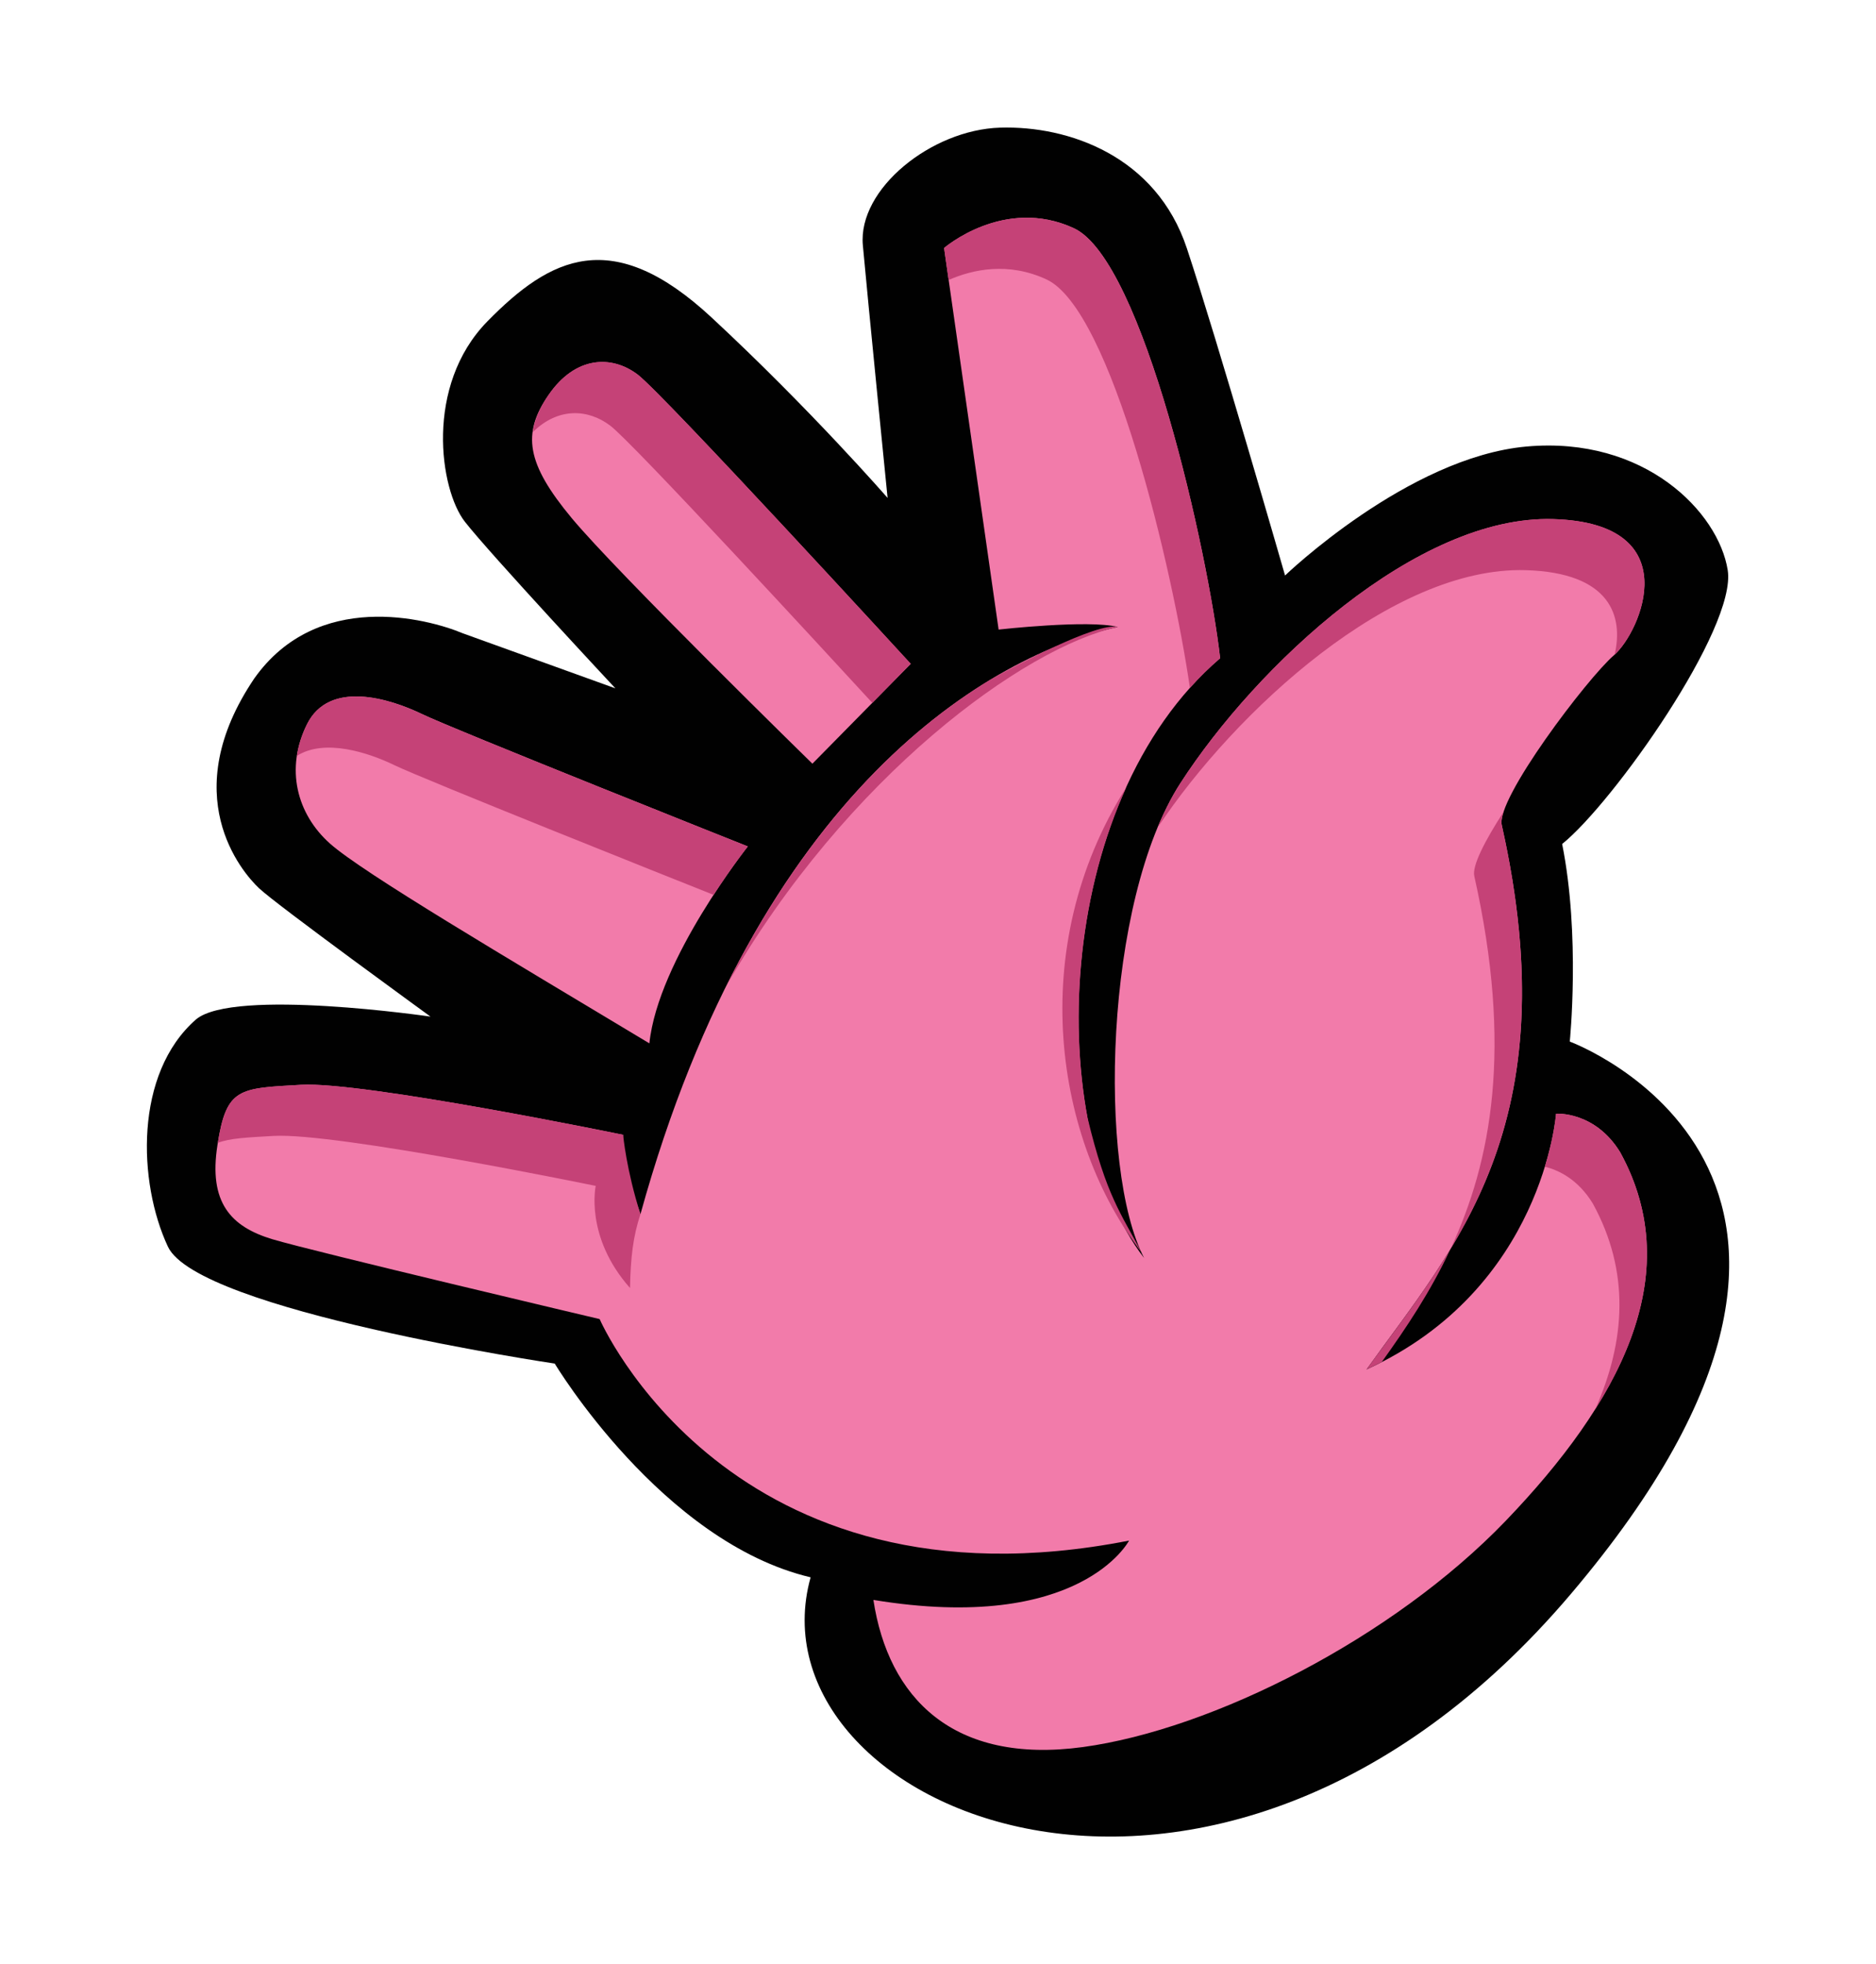 <?xml version="1.0" encoding="utf-8"?>
<!-- Generator: Adobe Illustrator 16.0.0, SVG Export Plug-In . SVG Version: 6.00 Build 0)  -->
<!DOCTYPE svg PUBLIC "-//W3C//DTD SVG 1.1//EN" "http://www.w3.org/Graphics/SVG/1.1/DTD/svg11.dtd">
<svg version="1.1" id="Layer_1" xmlns="http://www.w3.org/2000/svg" xmlns:xlink="http://www.w3.org/1999/xlink" x="0px" y="0px"
	 width="64px" height="67px" viewBox="0 0 64 67" enable-background="new 0 0 64 67" xml:space="preserve">
<g>
	<path fill="#010101" d="M53.553,35.53c0,0,12.209,4.495,0.038,18.842c-12.171,14.348-28.128,7.29-25.937-0.567
		c-5.078-1.201-8.729-7.291-8.729-7.291S6.75,44.709,5.728,42.525c-1.024-2.188-1.152-5.904,0.959-7.751
		c1.283-1.079,7.999-0.096,7.999-0.096S9.44,30.868,8.84,30.302c-0.604-0.567-2.843-3.196-0.163-7.162
		c2.144-3.024,5.889-2.048,7.109-1.538l5.208,1.879c0,0-4.277-4.584-5.134-5.683c-0.859-1.096-1.383-4.638,0.765-6.833
		c2.149-2.192,4.261-3.283,7.649-0.136c3.389,3.146,6.006,6.156,6.006,6.156s-0.671-6.704-0.844-8.621
		c-0.172-1.919,2.34-3.938,4.68-4.01c2.34-0.072,5.331,0.97,6.375,4.12c1.044,3.149,3.349,11.157,3.349,11.157
		s4.193-4.035,8.234-4.399c4.04-0.363,6.552,2.242,6.867,4.214c0.316,1.975-3.91,7.946-5.648,9.344
		C53.92,31.92,53.553,35.53,53.553,35.53z"/>
	<path fill="#F27BAA" d="M38.518,52.552c0,0-1.646,3.186-8.722,2.024c0.508,3.338,2.714,5.622,7.149,5.019
		c4.427-0.605,10.57-3.711,14.42-7.714c3.85-4.007,6.219-8.362,3.91-12.571c-0.865-1.417-2.19-1.319-2.19-1.319
		s-0.429,5.972-6.464,8.723c2.943-4.131,6.919-8.28,4.613-18.564c-0.218-0.88,2.928-5.027,3.826-5.798
		c0.896-0.772,2.562-4.512-2.074-4.645c-4.637-0.137-10.113,4.979-12.718,9.01c-2.606,4.031-2.819,13.162-1.237,16.195
		c-3.438-4.455-3.163-15.522,2.594-20.459c-0.403-3.551-2.616-13.57-4.991-14.669c-2.377-1.097-4.426,0.676-4.426,0.676l1.86,13.016
		c0,0,3.074-0.346,4.064-0.088c-4.334,0.94-12.273,5.519-16.283,20.03c-0.732-2.004-0.591-2.707-0.591-2.707
		s-8.86-1.827-10.988-1.706c-2.128,0.12-2.546,0.092-2.851,2.053c-0.31,1.96,0.455,2.787,1.873,3.214
		c1.421,0.425,11.165,2.724,11.165,2.724S24.883,55.228,38.518,52.552z"/>
	<path fill="#F27BAA" d="M27.715,26.051l3.354-3.406c0,0-8.423-9.186-9.312-9.864c-0.89-0.677-2.127-0.638-3.04,0.689
		c-0.92,1.323-0.758,2.345,0.79,4.207C21.056,19.54,27.715,26.051,27.715,26.051z"/>
	<path fill="#F27BAA" d="M25.512,28.873c0,0-3.064,3.863-3.358,6.718c-4.892-2.941-9.771-5.815-10.899-6.817
		c-1.125-1.005-1.54-2.552-0.778-4.074c0.759-1.518,2.821-0.871,3.902-0.351C15.459,24.874,25.512,28.873,25.512,28.873z"/>
	<g>
		<path fill="#C54277" d="M38.132,21.388c-0.687-0.179-3.616,1.38-4.286,1.764c-2.956,1.771-6.311,4.968-9.043,10.437
			C28.889,26.481,34.95,22.077,38.132,21.388z"/>
		<path fill="#C54277" d="M35.698,9.53c2.229,1.028,4.312,9.907,4.896,13.936c0.322-0.36,0.666-0.699,1.031-1.013
			c-0.403-3.552-2.616-13.569-4.991-14.668c-2.377-1.097-4.426,0.674-4.426,0.674l0.154,1.092C33.185,9.19,34.392,8.926,35.698,9.53
			z"/>
		<path fill="#C54277" d="M50.297,29.891c1.312,5.85,0.59,9.714-0.816,12.722c1.965-3.255,3.332-7.421,1.753-14.464
			c-0.026-0.107-0.003-0.264,0.061-0.455C50.665,28.666,50.21,29.54,50.297,29.891z"/>
		<path fill="#C54277" d="M38.934,42.708c-0.692-1.325-1.188-1.896-1.834-4.584c-0.646-3.494-0.273-7.755,1.326-11.27
			C34.938,32.371,36.021,38.934,38.934,42.708z"/>
		<path fill="#C54277" d="M52.051,19.449c2.902,0.085,3.336,1.583,3.033,2.878c0.902-0.814,2.5-4.488-2.097-4.621
			c-4.638-0.137-10.113,4.979-12.718,9.01c-0.287,0.444-0.543,0.952-0.773,1.507C42.156,24.23,47.504,19.315,52.051,19.449z"/>
		<path fill="#C54277" d="M54.339,41.054c1.274,2.322,1.12,4.686,0.084,7.015c1.812-2.879,2.446-5.854,0.853-8.758
			c-0.865-1.417-2.19-1.32-2.19-1.32s-0.054,0.736-0.382,1.808C53.165,39.912,53.831,40.223,54.339,41.054z"/>
		<path fill="#C54277" d="M20.323,40.453c0,0-0.382,1.733,1.17,3.482c0.022-1.054,0.104-1.757,0.356-2.518
			c-0.486-1.521-0.591-2.707-0.591-2.707s-8.86-1.828-10.988-1.706c-2.102,0.119-2.534,0.096-2.84,1.981
			c0.409-0.16,1.002-0.185,1.905-0.237C11.462,38.627,20.323,40.453,20.323,40.453z"/>
		<path fill="#C54277" d="M20.823,14.523c0.776,0.593,7.29,7.662,8.936,9.453l1.311-1.334c0,0-8.422-9.185-9.311-9.863
			c-0.891-0.678-2.127-0.638-3.042,0.688c-0.307,0.443-0.482,0.852-0.535,1.27C19.034,13.895,20.058,13.94,20.823,14.523z"/>
		<path fill="#C54277" d="M13.441,26.095c0.987,0.478,9.401,3.832,10.904,4.431c0.638-0.984,1.166-1.652,1.166-1.652
			s-10.053-3.999-11.135-4.522c-1.082-0.522-3.143-1.167-3.903,0.351c-0.18,0.361-0.29,0.725-0.345,1.081
			C11.081,25.179,12.576,25.677,13.441,26.095z"/>
		<path fill="#C54277" d="M47.137,46.463c0.841-1.17,1.672-2.413,2.344-3.852c-0.902,1.495-1.932,2.801-2.859,4.102
			C46.799,46.633,46.969,46.548,47.137,46.463z"/>
	</g>
</g>
</svg>
